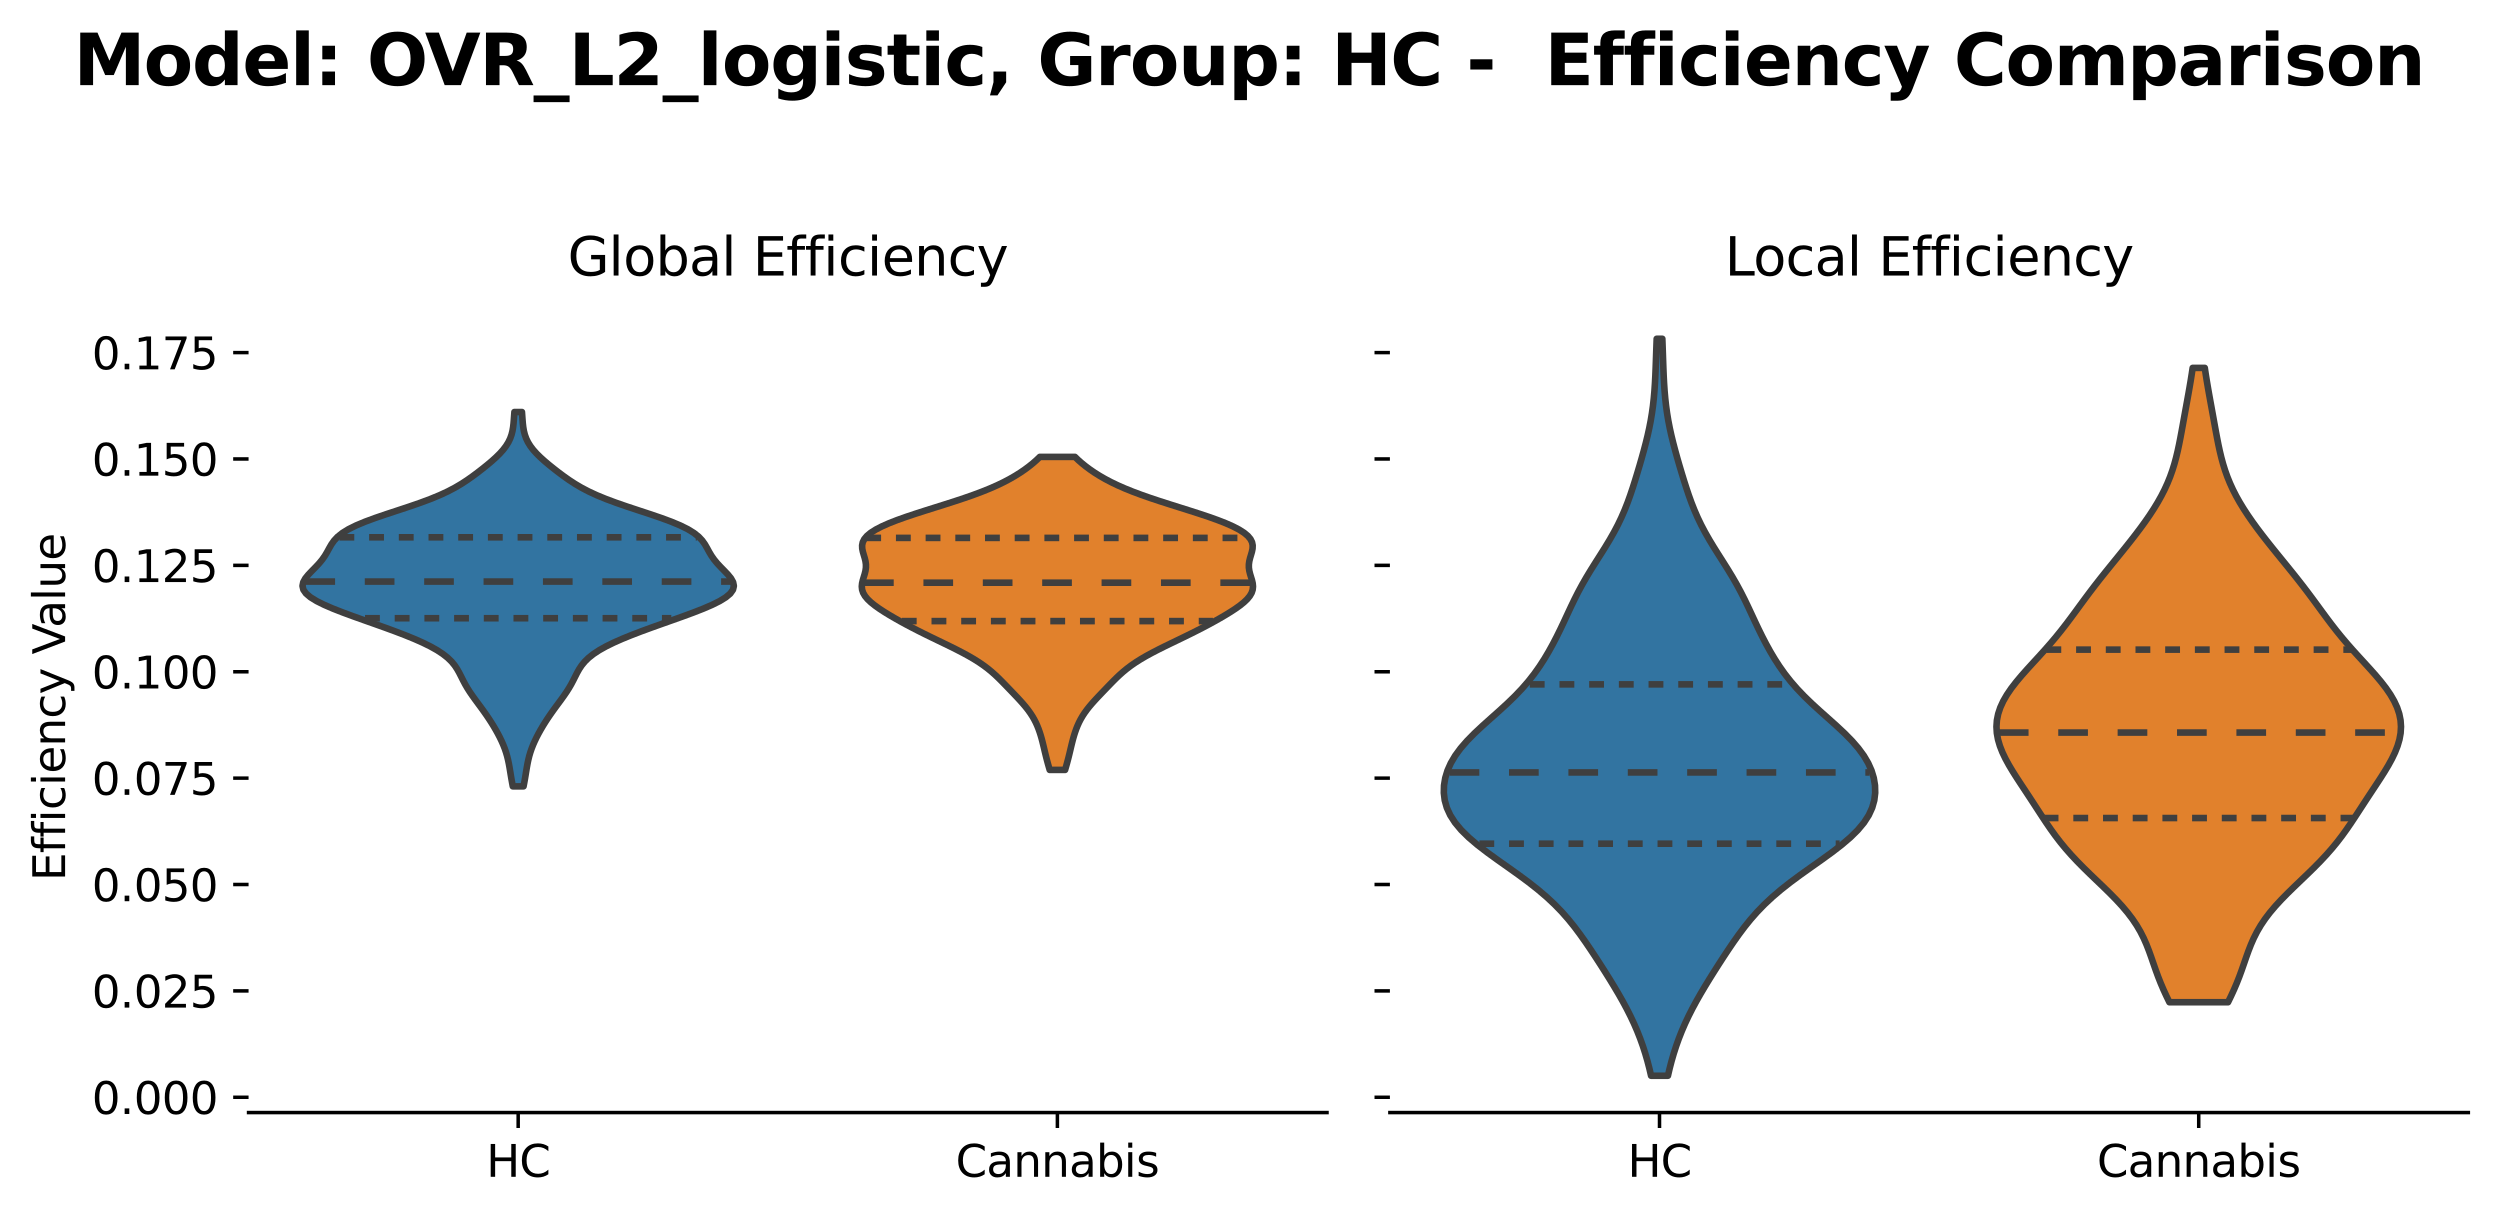 <?xml version="1.0" encoding="utf-8" standalone="no"?>
<!DOCTYPE svg PUBLIC "-//W3C//DTD SVG 1.1//EN"
  "http://www.w3.org/Graphics/SVG/1.1/DTD/svg11.dtd">
<svg xmlns:xlink="http://www.w3.org/1999/xlink" width="568.316pt" height="276.798pt" viewBox="0 0 568.316 276.798" xmlns="http://www.w3.org/2000/svg" version="1.1">
 <defs>
  <style type="text/css">*{stroke-linejoin: round; stroke-linecap: butt}</style>
 </defs>
 <g id="figure_1">
  <g id="patch_1">
   <path d="M 0 276.798 
L 568.316 276.798 
L 568.316 0 
L 0 0 
z
" style="fill: #ffffff"/>
  </g>
  <g id="axes_1">
   <g id="patch_2">
    <path d="M 56.506 252.92 
L 301.661 252.92 
L 301.661 68.64 
L 56.506 68.64 
z
" style="fill: #ffffff"/>
   </g>
   <g id="PolyCollection_1">
    <defs>
     <path id="m4a98d54c5b" d="M 119.019 -98.043 
L 116.571 -98.043 
L 116.409 -98.902 
L 116.255 -99.762 
L 116.111 -100.621 
L 115.971 -101.481 
L 115.828 -102.34 
L 115.672 -103.2 
L 115.492 -104.059 
L 115.28 -104.919 
L 115.028 -105.778 
L 114.733 -106.638 
L 114.394 -107.497 
L 114.015 -108.357 
L 113.599 -109.216 
L 113.149 -110.076 
L 112.67 -110.935 
L 112.163 -111.795 
L 111.63 -112.654 
L 111.07 -113.514 
L 110.486 -114.373 
L 109.879 -115.233 
L 109.253 -116.092 
L 108.618 -116.952 
L 107.985 -117.811 
L 107.368 -118.671 
L 106.781 -119.53 
L 106.235 -120.39 
L 105.737 -121.249 
L 105.281 -122.109 
L 104.849 -122.968 
L 104.412 -123.828 
L 103.93 -124.687 
L 103.359 -125.547 
L 102.652 -126.406 
L 101.77 -127.266 
L 100.683 -128.125 
L 99.376 -128.985 
L 97.845 -129.844 
L 96.1 -130.704 
L 94.16 -131.563 
L 92.051 -132.423 
L 89.807 -133.282 
L 87.463 -134.142 
L 85.056 -135.001 
L 82.628 -135.861 
L 80.223 -136.72 
L 77.895 -137.58 
L 75.701 -138.439 
L 73.707 -139.299 
L 71.98 -140.158 
L 70.585 -141.018 
L 69.57 -141.877 
L 68.964 -142.737 
L 68.764 -143.596 
L 68.935 -144.456 
L 69.411 -145.315 
L 70.105 -146.175 
L 70.92 -147.034 
L 71.764 -147.894 
L 72.563 -148.753 
L 73.27 -149.613 
L 73.869 -150.472 
L 74.378 -151.332 
L 74.846 -152.191 
L 75.342 -153.051 
L 75.949 -153.91 
L 76.751 -154.77 
L 77.823 -155.629 
L 79.215 -156.489 
L 80.948 -157.348 
L 83.005 -158.208 
L 85.334 -159.067 
L 87.853 -159.927 
L 90.462 -160.786 
L 93.056 -161.646 
L 95.541 -162.505 
L 97.848 -163.365 
L 99.934 -164.224 
L 101.788 -165.084 
L 103.426 -165.943 
L 104.883 -166.803 
L 106.2 -167.662 
L 107.419 -168.522 
L 108.574 -169.381 
L 109.683 -170.241 
L 110.753 -171.1 
L 111.774 -171.96 
L 112.731 -172.819 
L 113.604 -173.679 
L 114.374 -174.538 
L 115.028 -175.398 
L 115.561 -176.257 
L 115.976 -177.117 
L 116.283 -177.976 
L 116.499 -178.836 
L 116.645 -179.695 
L 116.743 -180.555 
L 116.813 -181.414 
L 116.874 -182.274 
L 116.937 -183.133 
L 118.653 -183.133 
L 118.653 -183.133 
L 118.716 -182.274 
L 118.777 -181.414 
L 118.847 -180.555 
L 118.945 -179.695 
L 119.091 -178.836 
L 119.307 -177.976 
L 119.614 -177.117 
L 120.029 -176.257 
L 120.562 -175.398 
L 121.216 -174.538 
L 121.986 -173.679 
L 122.859 -172.819 
L 123.816 -171.96 
L 124.837 -171.1 
L 125.907 -170.241 
L 127.016 -169.381 
L 128.171 -168.522 
L 129.39 -167.662 
L 130.707 -166.803 
L 132.164 -165.943 
L 133.802 -165.084 
L 135.656 -164.224 
L 137.742 -163.365 
L 140.049 -162.505 
L 142.534 -161.646 
L 145.128 -160.786 
L 147.737 -159.927 
L 150.256 -159.067 
L 152.585 -158.208 
L 154.642 -157.348 
L 156.375 -156.489 
L 157.767 -155.629 
L 158.839 -154.77 
L 159.641 -153.91 
L 160.248 -153.051 
L 160.744 -152.191 
L 161.212 -151.332 
L 161.721 -150.472 
L 162.32 -149.613 
L 163.027 -148.753 
L 163.826 -147.894 
L 164.67 -147.034 
L 165.485 -146.175 
L 166.179 -145.315 
L 166.655 -144.456 
L 166.826 -143.596 
L 166.626 -142.737 
L 166.02 -141.877 
L 165.005 -141.018 
L 163.61 -140.158 
L 161.883 -139.299 
L 159.889 -138.439 
L 157.695 -137.58 
L 155.367 -136.72 
L 152.962 -135.861 
L 150.534 -135.001 
L 148.127 -134.142 
L 145.783 -133.282 
L 143.539 -132.423 
L 141.43 -131.563 
L 139.49 -130.704 
L 137.745 -129.844 
L 136.214 -128.985 
L 134.907 -128.125 
L 133.82 -127.266 
L 132.938 -126.406 
L 132.231 -125.547 
L 131.66 -124.687 
L 131.178 -123.828 
L 130.741 -122.968 
L 130.309 -122.109 
L 129.853 -121.249 
L 129.355 -120.39 
L 128.809 -119.53 
L 128.222 -118.671 
L 127.605 -117.811 
L 126.972 -116.952 
L 126.337 -116.092 
L 125.711 -115.233 
L 125.104 -114.373 
L 124.52 -113.514 
L 123.96 -112.654 
L 123.427 -111.795 
L 122.92 -110.935 
L 122.441 -110.076 
L 121.991 -109.216 
L 121.575 -108.357 
L 121.196 -107.497 
L 120.857 -106.638 
L 120.562 -105.778 
L 120.31 -104.919 
L 120.098 -104.059 
L 119.918 -103.2 
L 119.762 -102.34 
L 119.619 -101.481 
L 119.479 -100.621 
L 119.335 -99.762 
L 119.181 -98.902 
L 119.019 -98.043 
z
" style="stroke: #3f3f3f; stroke-width: 1.5"/>
    </defs>
    <g clip-path="url(#p99e9b0aa85)">
     <use xlink:href="#m4a98d54c5b" x="0" y="276.798" style="fill: #3274a1; stroke: #3f3f3f; stroke-width: 1.5"/>
    </g>
   </g>
   <g id="PolyCollection_2">
    <defs>
     <path id="mc86badff94" d="M 242.121 -101.777 
L 238.624 -101.777 
L 238.415 -102.496 
L 238.211 -103.214 
L 238.017 -103.933 
L 237.831 -104.652 
L 237.653 -105.371 
L 237.481 -106.09 
L 237.311 -106.808 
L 237.139 -107.527 
L 236.96 -108.246 
L 236.769 -108.965 
L 236.561 -109.684 
L 236.331 -110.402 
L 236.075 -111.121 
L 235.786 -111.84 
L 235.46 -112.559 
L 235.09 -113.278 
L 234.673 -113.996 
L 234.205 -114.715 
L 233.686 -115.434 
L 233.119 -116.153 
L 232.51 -116.872 
L 231.866 -117.59 
L 231.199 -118.309 
L 230.516 -119.028 
L 229.828 -119.747 
L 229.137 -120.465 
L 228.443 -121.184 
L 227.741 -121.903 
L 227.019 -122.622 
L 226.263 -123.341 
L 225.457 -124.059 
L 224.584 -124.778 
L 223.631 -125.497 
L 222.588 -126.216 
L 221.45 -126.935 
L 220.22 -127.653 
L 218.905 -128.372 
L 217.519 -129.091 
L 216.079 -129.81 
L 214.604 -130.529 
L 213.114 -131.247 
L 211.628 -131.966 
L 210.161 -132.685 
L 208.725 -133.404 
L 207.325 -134.123 
L 205.966 -134.841 
L 204.649 -135.56 
L 203.376 -136.279 
L 202.15 -136.998 
L 200.98 -137.717 
L 199.881 -138.435 
L 198.872 -139.154 
L 197.978 -139.873 
L 197.224 -140.592 
L 196.632 -141.311 
L 196.216 -142.029 
L 195.978 -142.748 
L 195.905 -143.467 
L 195.972 -144.186 
L 196.138 -144.905 
L 196.356 -145.623 
L 196.574 -146.342 
L 196.749 -147.061 
L 196.845 -147.78 
L 196.844 -148.499 
L 196.747 -149.217 
L 196.573 -149.936 
L 196.358 -150.655 
L 196.15 -151.374 
L 196.005 -152.093 
L 195.979 -152.811 
L 196.123 -153.53 
L 196.479 -154.249 
L 197.08 -154.968 
L 197.941 -155.687 
L 199.068 -156.405 
L 200.453 -157.124 
L 202.076 -157.843 
L 203.911 -158.562 
L 205.921 -159.281 
L 208.067 -159.999 
L 210.303 -160.718 
L 212.585 -161.437 
L 214.866 -162.156 
L 217.105 -162.875 
L 219.264 -163.593 
L 221.315 -164.312 
L 223.237 -165.031 
L 225.017 -165.75 
L 226.653 -166.469 
L 228.149 -167.187 
L 229.515 -167.906 
L 230.763 -168.625 
L 231.907 -169.344 
L 232.959 -170.062 
L 233.927 -170.781 
L 234.819 -171.5 
L 235.638 -172.219 
L 236.384 -172.938 
L 244.361 -172.938 
L 244.361 -172.938 
L 245.107 -172.219 
L 245.926 -171.5 
L 246.818 -170.781 
L 247.786 -170.062 
L 248.838 -169.344 
L 249.982 -168.625 
L 251.23 -167.906 
L 252.596 -167.187 
L 254.092 -166.469 
L 255.728 -165.75 
L 257.508 -165.031 
L 259.43 -164.312 
L 261.481 -163.593 
L 263.64 -162.875 
L 265.879 -162.156 
L 268.16 -161.437 
L 270.442 -160.718 
L 272.678 -159.999 
L 274.824 -159.281 
L 276.834 -158.562 
L 278.669 -157.843 
L 280.292 -157.124 
L 281.677 -156.405 
L 282.804 -155.687 
L 283.665 -154.968 
L 284.266 -154.249 
L 284.622 -153.53 
L 284.766 -152.811 
L 284.74 -152.093 
L 284.595 -151.374 
L 284.387 -150.655 
L 284.172 -149.936 
L 283.998 -149.217 
L 283.901 -148.499 
L 283.9 -147.78 
L 283.996 -147.061 
L 284.171 -146.342 
L 284.389 -145.623 
L 284.607 -144.905 
L 284.773 -144.186 
L 284.84 -143.467 
L 284.767 -142.748 
L 284.529 -142.029 
L 284.113 -141.311 
L 283.521 -140.592 
L 282.767 -139.873 
L 281.873 -139.154 
L 280.864 -138.435 
L 279.765 -137.717 
L 278.595 -136.998 
L 277.369 -136.279 
L 276.096 -135.56 
L 274.779 -134.841 
L 273.42 -134.123 
L 272.02 -133.404 
L 270.584 -132.685 
L 269.117 -131.966 
L 267.631 -131.247 
L 266.141 -130.529 
L 264.666 -129.81 
L 263.226 -129.091 
L 261.84 -128.372 
L 260.525 -127.653 
L 259.295 -126.935 
L 258.157 -126.216 
L 257.114 -125.497 
L 256.161 -124.778 
L 255.288 -124.059 
L 254.482 -123.341 
L 253.726 -122.622 
L 253.004 -121.903 
L 252.302 -121.184 
L 251.608 -120.465 
L 250.917 -119.747 
L 250.229 -119.028 
L 249.546 -118.309 
L 248.879 -117.59 
L 248.235 -116.872 
L 247.626 -116.153 
L 247.059 -115.434 
L 246.54 -114.715 
L 246.072 -113.996 
L 245.655 -113.278 
L 245.285 -112.559 
L 244.959 -111.84 
L 244.67 -111.121 
L 244.414 -110.402 
L 244.184 -109.684 
L 243.976 -108.965 
L 243.785 -108.246 
L 243.606 -107.527 
L 243.434 -106.808 
L 243.264 -106.09 
L 243.092 -105.371 
L 242.914 -104.652 
L 242.728 -103.933 
L 242.534 -103.214 
L 242.33 -102.496 
L 242.121 -101.777 
z
" style="stroke: #3f3f3f; stroke-width: 1.5"/>
    </defs>
    <g clip-path="url(#p99e9b0aa85)">
     <use xlink:href="#mc86badff94" x="0" y="276.798" style="fill: #e1812c; stroke: #3f3f3f; stroke-width: 1.5"/>
    </g>
   </g>
   <g id="matplotlib.axis_1">
    <g id="xtick_1">
     <g id="line2d_1">
      <defs>
       <path id="m1f05b1cd99" d="M 0 0 
L 0 3.5 
" style="stroke: #000000; stroke-width: 0.8"/>
      </defs>
      <g>
       <use xlink:href="#m1f05b1cd99" x="117.795" y="252.92" style="stroke: #000000; stroke-width: 0.8"/>
      </g>
     </g>
     <g id="text_1">
      <!-- HC -->
      <g transform="translate(110.543 267.518) scale(0.1 -0.1)">
       <defs>
        <path id="DejaVuSans-48" d="M 628 4666 
L 1259 4666 
L 1259 2753 
L 3553 2753 
L 3553 4666 
L 4184 4666 
L 4184 0 
L 3553 0 
L 3553 2222 
L 1259 2222 
L 1259 0 
L 628 0 
L 628 4666 
z
" transform="scale(0.016)"/>
        <path id="DejaVuSans-43" d="M 4122 4306 
L 4122 3641 
Q 3803 3938 3442 4084 
Q 3081 4231 2675 4231 
Q 1875 4231 1450 3742 
Q 1025 3253 1025 2328 
Q 1025 1406 1450 917 
Q 1875 428 2675 428 
Q 3081 428 3442 575 
Q 3803 722 4122 1019 
L 4122 359 
Q 3791 134 3420 21 
Q 3050 -91 2638 -91 
Q 1578 -91 968 557 
Q 359 1206 359 2328 
Q 359 3453 968 4101 
Q 1578 4750 2638 4750 
Q 3056 4750 3426 4639 
Q 3797 4528 4122 4306 
z
" transform="scale(0.016)"/>
       </defs>
       <use xlink:href="#DejaVuSans-48"/>
       <use xlink:href="#DejaVuSans-43" x="75.195"/>
      </g>
     </g>
    </g>
    <g id="xtick_2">
     <g id="line2d_2">
      <g>
       <use xlink:href="#m1f05b1cd99" x="240.373" y="252.92" style="stroke: #000000; stroke-width: 0.8"/>
      </g>
     </g>
     <g id="text_2">
      <!-- Cannabis -->
      <g transform="translate(217.248 267.518) scale(0.1 -0.1)">
       <defs>
        <path id="DejaVuSans-61" d="M 2194 1759 
Q 1497 1759 1228 1600 
Q 959 1441 959 1056 
Q 959 750 1161 570 
Q 1363 391 1709 391 
Q 2188 391 2477 730 
Q 2766 1069 2766 1631 
L 2766 1759 
L 2194 1759 
z
M 3341 1997 
L 3341 0 
L 2766 0 
L 2766 531 
Q 2569 213 2275 61 
Q 1981 -91 1556 -91 
Q 1019 -91 701 211 
Q 384 513 384 1019 
Q 384 1609 779 1909 
Q 1175 2209 1959 2209 
L 2766 2209 
L 2766 2266 
Q 2766 2663 2505 2880 
Q 2244 3097 1772 3097 
Q 1472 3097 1187 3025 
Q 903 2953 641 2809 
L 641 3341 
Q 956 3463 1253 3523 
Q 1550 3584 1831 3584 
Q 2591 3584 2966 3190 
Q 3341 2797 3341 1997 
z
" transform="scale(0.016)"/>
        <path id="DejaVuSans-6e" d="M 3513 2113 
L 3513 0 
L 2938 0 
L 2938 2094 
Q 2938 2591 2744 2837 
Q 2550 3084 2163 3084 
Q 1697 3084 1428 2787 
Q 1159 2491 1159 1978 
L 1159 0 
L 581 0 
L 581 3500 
L 1159 3500 
L 1159 2956 
Q 1366 3272 1645 3428 
Q 1925 3584 2291 3584 
Q 2894 3584 3203 3211 
Q 3513 2838 3513 2113 
z
" transform="scale(0.016)"/>
        <path id="DejaVuSans-62" d="M 3116 1747 
Q 3116 2381 2855 2742 
Q 2594 3103 2138 3103 
Q 1681 3103 1420 2742 
Q 1159 2381 1159 1747 
Q 1159 1113 1420 752 
Q 1681 391 2138 391 
Q 2594 391 2855 752 
Q 3116 1113 3116 1747 
z
M 1159 2969 
Q 1341 3281 1617 3432 
Q 1894 3584 2278 3584 
Q 2916 3584 3314 3078 
Q 3713 2572 3713 1747 
Q 3713 922 3314 415 
Q 2916 -91 2278 -91 
Q 1894 -91 1617 61 
Q 1341 213 1159 525 
L 1159 0 
L 581 0 
L 581 4863 
L 1159 4863 
L 1159 2969 
z
" transform="scale(0.016)"/>
        <path id="DejaVuSans-69" d="M 603 3500 
L 1178 3500 
L 1178 0 
L 603 0 
L 603 3500 
z
M 603 4863 
L 1178 4863 
L 1178 4134 
L 603 4134 
L 603 4863 
z
" transform="scale(0.016)"/>
        <path id="DejaVuSans-73" d="M 2834 3397 
L 2834 2853 
Q 2591 2978 2328 3040 
Q 2066 3103 1784 3103 
Q 1356 3103 1142 2972 
Q 928 2841 928 2578 
Q 928 2378 1081 2264 
Q 1234 2150 1697 2047 
L 1894 2003 
Q 2506 1872 2764 1633 
Q 3022 1394 3022 966 
Q 3022 478 2636 193 
Q 2250 -91 1575 -91 
Q 1294 -91 989 -36 
Q 684 19 347 128 
L 347 722 
Q 666 556 975 473 
Q 1284 391 1588 391 
Q 1994 391 2212 530 
Q 2431 669 2431 922 
Q 2431 1156 2273 1281 
Q 2116 1406 1581 1522 
L 1381 1569 
Q 847 1681 609 1914 
Q 372 2147 372 2553 
Q 372 3047 722 3315 
Q 1072 3584 1716 3584 
Q 2034 3584 2315 3537 
Q 2597 3491 2834 3397 
z
" transform="scale(0.016)"/>
       </defs>
       <use xlink:href="#DejaVuSans-43"/>
       <use xlink:href="#DejaVuSans-61" x="69.824"/>
       <use xlink:href="#DejaVuSans-6e" x="131.104"/>
       <use xlink:href="#DejaVuSans-6e" x="194.482"/>
       <use xlink:href="#DejaVuSans-61" x="257.861"/>
       <use xlink:href="#DejaVuSans-62" x="319.141"/>
       <use xlink:href="#DejaVuSans-69" x="382.617"/>
       <use xlink:href="#DejaVuSans-73" x="410.4"/>
      </g>
     </g>
    </g>
   </g>
   <g id="matplotlib.axis_2">
    <g id="ytick_1">
     <g id="line2d_3">
      <defs>
       <path id="m10e5f8284e" d="M 0 0 
L -3.5 0 
" style="stroke: #000000; stroke-width: 0.8"/>
      </defs>
      <g>
       <use xlink:href="#m10e5f8284e" x="56.506" y="249.438" style="stroke: #000000; stroke-width: 0.8"/>
      </g>
     </g>
     <g id="text_3">
      <!-- 0.000 -->
      <g transform="translate(20.878 253.237) scale(0.1 -0.1)">
       <defs>
        <path id="DejaVuSans-30" d="M 2034 4250 
Q 1547 4250 1301 3770 
Q 1056 3291 1056 2328 
Q 1056 1369 1301 889 
Q 1547 409 2034 409 
Q 2525 409 2770 889 
Q 3016 1369 3016 2328 
Q 3016 3291 2770 3770 
Q 2525 4250 2034 4250 
z
M 2034 4750 
Q 2819 4750 3233 4129 
Q 3647 3509 3647 2328 
Q 3647 1150 3233 529 
Q 2819 -91 2034 -91 
Q 1250 -91 836 529 
Q 422 1150 422 2328 
Q 422 3509 836 4129 
Q 1250 4750 2034 4750 
z
" transform="scale(0.016)"/>
        <path id="DejaVuSans-2e" d="M 684 794 
L 1344 794 
L 1344 0 
L 684 0 
L 684 794 
z
" transform="scale(0.016)"/>
       </defs>
       <use xlink:href="#DejaVuSans-30"/>
       <use xlink:href="#DejaVuSans-2e" x="63.623"/>
       <use xlink:href="#DejaVuSans-30" x="95.41"/>
       <use xlink:href="#DejaVuSans-30" x="159.033"/>
       <use xlink:href="#DejaVuSans-30" x="222.656"/>
      </g>
     </g>
    </g>
    <g id="ytick_2">
     <g id="line2d_4">
      <g>
       <use xlink:href="#m10e5f8284e" x="56.506" y="225.255" style="stroke: #000000; stroke-width: 0.8"/>
      </g>
     </g>
     <g id="text_4">
      <!-- 0.025 -->
      <g transform="translate(20.878 229.054) scale(0.1 -0.1)">
       <defs>
        <path id="DejaVuSans-32" d="M 1228 531 
L 3431 531 
L 3431 0 
L 469 0 
L 469 531 
Q 828 903 1448 1529 
Q 2069 2156 2228 2338 
Q 2531 2678 2651 2914 
Q 2772 3150 2772 3378 
Q 2772 3750 2511 3984 
Q 2250 4219 1831 4219 
Q 1534 4219 1204 4116 
Q 875 4013 500 3803 
L 500 4441 
Q 881 4594 1212 4672 
Q 1544 4750 1819 4750 
Q 2544 4750 2975 4387 
Q 3406 4025 3406 3419 
Q 3406 3131 3298 2873 
Q 3191 2616 2906 2266 
Q 2828 2175 2409 1742 
Q 1991 1309 1228 531 
z
" transform="scale(0.016)"/>
        <path id="DejaVuSans-35" d="M 691 4666 
L 3169 4666 
L 3169 4134 
L 1269 4134 
L 1269 2991 
Q 1406 3038 1543 3061 
Q 1681 3084 1819 3084 
Q 2600 3084 3056 2656 
Q 3513 2228 3513 1497 
Q 3513 744 3044 326 
Q 2575 -91 1722 -91 
Q 1428 -91 1123 -41 
Q 819 9 494 109 
L 494 744 
Q 775 591 1075 516 
Q 1375 441 1709 441 
Q 2250 441 2565 725 
Q 2881 1009 2881 1497 
Q 2881 1984 2565 2268 
Q 2250 2553 1709 2553 
Q 1456 2553 1204 2497 
Q 953 2441 691 2322 
L 691 4666 
z
" transform="scale(0.016)"/>
       </defs>
       <use xlink:href="#DejaVuSans-30"/>
       <use xlink:href="#DejaVuSans-2e" x="63.623"/>
       <use xlink:href="#DejaVuSans-30" x="95.41"/>
       <use xlink:href="#DejaVuSans-32" x="159.033"/>
       <use xlink:href="#DejaVuSans-35" x="222.656"/>
      </g>
     </g>
    </g>
    <g id="ytick_3">
     <g id="line2d_5">
      <g>
       <use xlink:href="#m10e5f8284e" x="56.506" y="201.072" style="stroke: #000000; stroke-width: 0.8"/>
      </g>
     </g>
     <g id="text_5">
      <!-- 0.050 -->
      <g transform="translate(20.878 204.871) scale(0.1 -0.1)">
       <use xlink:href="#DejaVuSans-30"/>
       <use xlink:href="#DejaVuSans-2e" x="63.623"/>
       <use xlink:href="#DejaVuSans-30" x="95.41"/>
       <use xlink:href="#DejaVuSans-35" x="159.033"/>
       <use xlink:href="#DejaVuSans-30" x="222.656"/>
      </g>
     </g>
    </g>
    <g id="ytick_4">
     <g id="line2d_6">
      <g>
       <use xlink:href="#m10e5f8284e" x="56.506" y="176.889" style="stroke: #000000; stroke-width: 0.8"/>
      </g>
     </g>
     <g id="text_6">
      <!-- 0.075 -->
      <g transform="translate(20.878 180.688) scale(0.1 -0.1)">
       <defs>
        <path id="DejaVuSans-37" d="M 525 4666 
L 3525 4666 
L 3525 4397 
L 1831 0 
L 1172 0 
L 2766 4134 
L 525 4134 
L 525 4666 
z
" transform="scale(0.016)"/>
       </defs>
       <use xlink:href="#DejaVuSans-30"/>
       <use xlink:href="#DejaVuSans-2e" x="63.623"/>
       <use xlink:href="#DejaVuSans-30" x="95.41"/>
       <use xlink:href="#DejaVuSans-37" x="159.033"/>
       <use xlink:href="#DejaVuSans-35" x="222.656"/>
      </g>
     </g>
    </g>
    <g id="ytick_5">
     <g id="line2d_7">
      <g>
       <use xlink:href="#m10e5f8284e" x="56.506" y="152.706" style="stroke: #000000; stroke-width: 0.8"/>
      </g>
     </g>
     <g id="text_7">
      <!-- 0.100 -->
      <g transform="translate(20.878 156.505) scale(0.1 -0.1)">
       <defs>
        <path id="DejaVuSans-31" d="M 794 531 
L 1825 531 
L 1825 4091 
L 703 3866 
L 703 4441 
L 1819 4666 
L 2450 4666 
L 2450 531 
L 3481 531 
L 3481 0 
L 794 0 
L 794 531 
z
" transform="scale(0.016)"/>
       </defs>
       <use xlink:href="#DejaVuSans-30"/>
       <use xlink:href="#DejaVuSans-2e" x="63.623"/>
       <use xlink:href="#DejaVuSans-31" x="95.41"/>
       <use xlink:href="#DejaVuSans-30" x="159.033"/>
       <use xlink:href="#DejaVuSans-30" x="222.656"/>
      </g>
     </g>
    </g>
    <g id="ytick_6">
     <g id="line2d_8">
      <g>
       <use xlink:href="#m10e5f8284e" x="56.506" y="128.522" style="stroke: #000000; stroke-width: 0.8"/>
      </g>
     </g>
     <g id="text_8">
      <!-- 0.125 -->
      <g transform="translate(20.878 132.322) scale(0.1 -0.1)">
       <use xlink:href="#DejaVuSans-30"/>
       <use xlink:href="#DejaVuSans-2e" x="63.623"/>
       <use xlink:href="#DejaVuSans-31" x="95.41"/>
       <use xlink:href="#DejaVuSans-32" x="159.033"/>
       <use xlink:href="#DejaVuSans-35" x="222.656"/>
      </g>
     </g>
    </g>
    <g id="ytick_7">
     <g id="line2d_9">
      <g>
       <use xlink:href="#m10e5f8284e" x="56.506" y="104.339" style="stroke: #000000; stroke-width: 0.8"/>
      </g>
     </g>
     <g id="text_9">
      <!-- 0.150 -->
      <g transform="translate(20.878 108.139) scale(0.1 -0.1)">
       <use xlink:href="#DejaVuSans-30"/>
       <use xlink:href="#DejaVuSans-2e" x="63.623"/>
       <use xlink:href="#DejaVuSans-31" x="95.41"/>
       <use xlink:href="#DejaVuSans-35" x="159.033"/>
       <use xlink:href="#DejaVuSans-30" x="222.656"/>
      </g>
     </g>
    </g>
    <g id="ytick_8">
     <g id="line2d_10">
      <g>
       <use xlink:href="#m10e5f8284e" x="56.506" y="80.156" style="stroke: #000000; stroke-width: 0.8"/>
      </g>
     </g>
     <g id="text_10">
      <!-- 0.175 -->
      <g transform="translate(20.878 83.956) scale(0.1 -0.1)">
       <use xlink:href="#DejaVuSans-30"/>
       <use xlink:href="#DejaVuSans-2e" x="63.623"/>
       <use xlink:href="#DejaVuSans-31" x="95.41"/>
       <use xlink:href="#DejaVuSans-37" x="159.033"/>
       <use xlink:href="#DejaVuSans-35" x="222.656"/>
      </g>
     </g>
    </g>
    <g id="text_11">
     <!-- Efficiency Value -->
     <g transform="translate(14.798 200.261) rotate(-90) scale(0.1 -0.1)">
      <defs>
       <path id="DejaVuSans-45" d="M 628 4666 
L 3578 4666 
L 3578 4134 
L 1259 4134 
L 1259 2753 
L 3481 2753 
L 3481 2222 
L 1259 2222 
L 1259 531 
L 3634 531 
L 3634 0 
L 628 0 
L 628 4666 
z
" transform="scale(0.016)"/>
       <path id="DejaVuSans-66" d="M 2375 4863 
L 2375 4384 
L 1825 4384 
Q 1516 4384 1395 4259 
Q 1275 4134 1275 3809 
L 1275 3500 
L 2222 3500 
L 2222 3053 
L 1275 3053 
L 1275 0 
L 697 0 
L 697 3053 
L 147 3053 
L 147 3500 
L 697 3500 
L 697 3744 
Q 697 4328 969 4595 
Q 1241 4863 1831 4863 
L 2375 4863 
z
" transform="scale(0.016)"/>
       <path id="DejaVuSans-63" d="M 3122 3366 
L 3122 2828 
Q 2878 2963 2633 3030 
Q 2388 3097 2138 3097 
Q 1578 3097 1268 2742 
Q 959 2388 959 1747 
Q 959 1106 1268 751 
Q 1578 397 2138 397 
Q 2388 397 2633 464 
Q 2878 531 3122 666 
L 3122 134 
Q 2881 22 2623 -34 
Q 2366 -91 2075 -91 
Q 1284 -91 818 406 
Q 353 903 353 1747 
Q 353 2603 823 3093 
Q 1294 3584 2113 3584 
Q 2378 3584 2631 3529 
Q 2884 3475 3122 3366 
z
" transform="scale(0.016)"/>
       <path id="DejaVuSans-65" d="M 3597 1894 
L 3597 1613 
L 953 1613 
Q 991 1019 1311 708 
Q 1631 397 2203 397 
Q 2534 397 2845 478 
Q 3156 559 3463 722 
L 3463 178 
Q 3153 47 2828 -22 
Q 2503 -91 2169 -91 
Q 1331 -91 842 396 
Q 353 884 353 1716 
Q 353 2575 817 3079 
Q 1281 3584 2069 3584 
Q 2775 3584 3186 3129 
Q 3597 2675 3597 1894 
z
M 3022 2063 
Q 3016 2534 2758 2815 
Q 2500 3097 2075 3097 
Q 1594 3097 1305 2825 
Q 1016 2553 972 2059 
L 3022 2063 
z
" transform="scale(0.016)"/>
       <path id="DejaVuSans-79" d="M 2059 -325 
Q 1816 -950 1584 -1140 
Q 1353 -1331 966 -1331 
L 506 -1331 
L 506 -850 
L 844 -850 
Q 1081 -850 1212 -737 
Q 1344 -625 1503 -206 
L 1606 56 
L 191 3500 
L 800 3500 
L 1894 763 
L 2988 3500 
L 3597 3500 
L 2059 -325 
z
" transform="scale(0.016)"/>
       <path id="DejaVuSans-20" transform="scale(0.016)"/>
       <path id="DejaVuSans-56" d="M 1831 0 
L 50 4666 
L 709 4666 
L 2188 738 
L 3669 4666 
L 4325 4666 
L 2547 0 
L 1831 0 
z
" transform="scale(0.016)"/>
       <path id="DejaVuSans-6c" d="M 603 4863 
L 1178 4863 
L 1178 0 
L 603 0 
L 603 4863 
z
" transform="scale(0.016)"/>
       <path id="DejaVuSans-75" d="M 544 1381 
L 544 3500 
L 1119 3500 
L 1119 1403 
Q 1119 906 1312 657 
Q 1506 409 1894 409 
Q 2359 409 2629 706 
Q 2900 1003 2900 1516 
L 2900 3500 
L 3475 3500 
L 3475 0 
L 2900 0 
L 2900 538 
Q 2691 219 2414 64 
Q 2138 -91 1772 -91 
Q 1169 -91 856 284 
Q 544 659 544 1381 
z
M 1991 3584 
L 1991 3584 
z
" transform="scale(0.016)"/>
      </defs>
      <use xlink:href="#DejaVuSans-45"/>
      <use xlink:href="#DejaVuSans-66" x="63.184"/>
      <use xlink:href="#DejaVuSans-66" x="98.389"/>
      <use xlink:href="#DejaVuSans-69" x="133.594"/>
      <use xlink:href="#DejaVuSans-63" x="161.377"/>
      <use xlink:href="#DejaVuSans-69" x="216.357"/>
      <use xlink:href="#DejaVuSans-65" x="244.141"/>
      <use xlink:href="#DejaVuSans-6e" x="305.664"/>
      <use xlink:href="#DejaVuSans-63" x="369.043"/>
      <use xlink:href="#DejaVuSans-79" x="424.023"/>
      <use xlink:href="#DejaVuSans-20" x="483.203"/>
      <use xlink:href="#DejaVuSans-56" x="514.99"/>
      <use xlink:href="#DejaVuSans-61" x="575.648"/>
      <use xlink:href="#DejaVuSans-6c" x="636.928"/>
      <use xlink:href="#DejaVuSans-75" x="664.711"/>
      <use xlink:href="#DejaVuSans-65" x="728.09"/>
     </g>
    </g>
   </g>
   <g id="line2d_11">
    <path d="M 82.979 140.538 
L 152.611 140.538 
" clip-path="url(#p99e9b0aa85)" style="fill: none; stroke-dasharray: 3.375,3.375; stroke-dashoffset: 0; stroke: #3f3f3f; stroke-width: 1.5"/>
   </g>
   <g id="line2d_12">
    <path d="M 69.423 132.198 
L 166.167 132.198 
" clip-path="url(#p99e9b0aa85)" style="fill: none; stroke-dasharray: 6.75,6.75; stroke-dashoffset: 0; stroke: #3f3f3f; stroke-width: 1.5"/>
   </g>
   <g id="line2d_13">
    <path d="M 77.162 122.149 
L 158.428 122.149 
" clip-path="url(#p99e9b0aa85)" style="fill: none; stroke-dasharray: 3.375,3.375; stroke-dashoffset: 0; stroke: #3f3f3f; stroke-width: 1.5"/>
   </g>
   <g id="line2d_14">
    <path d="M 205.007 141.197 
L 275.738 141.197 
" clip-path="url(#p99e9b0aa85)" style="fill: none; stroke-dasharray: 3.375,3.375; stroke-dashoffset: 0; stroke: #3f3f3f; stroke-width: 1.5"/>
   </g>
   <g id="line2d_15">
    <path d="M 196.416 132.459 
L 284.329 132.459 
" clip-path="url(#p99e9b0aa85)" style="fill: none; stroke-dasharray: 6.75,6.75; stroke-dashoffset: 0; stroke: #3f3f3f; stroke-width: 1.5"/>
   </g>
   <g id="line2d_16">
    <path d="M 196.918 122.276 
L 283.827 122.276 
" clip-path="url(#p99e9b0aa85)" style="fill: none; stroke-dasharray: 3.375,3.375; stroke-dashoffset: 0; stroke: #3f3f3f; stroke-width: 1.5"/>
   </g>
   <g id="patch_3">
    <path d="M 56.506 252.92 
L 301.661 252.92 
" style="fill: none; stroke: #000000; stroke-width: 0.8; stroke-linejoin: miter; stroke-linecap: square"/>
   </g>
   <g id="text_12">
    <!-- Global Efficiency -->
    <g transform="translate(129.044 62.64) scale(0.12 -0.12)">
     <defs>
      <path id="DejaVuSans-47" d="M 3809 666 
L 3809 1919 
L 2778 1919 
L 2778 2438 
L 4434 2438 
L 4434 434 
Q 4069 175 3628 42 
Q 3188 -91 2688 -91 
Q 1594 -91 976 548 
Q 359 1188 359 2328 
Q 359 3472 976 4111 
Q 1594 4750 2688 4750 
Q 3144 4750 3555 4637 
Q 3966 4525 4313 4306 
L 4313 3634 
Q 3963 3931 3569 4081 
Q 3175 4231 2741 4231 
Q 1884 4231 1454 3753 
Q 1025 3275 1025 2328 
Q 1025 1384 1454 906 
Q 1884 428 2741 428 
Q 3075 428 3337 486 
Q 3600 544 3809 666 
z
" transform="scale(0.016)"/>
      <path id="DejaVuSans-6f" d="M 1959 3097 
Q 1497 3097 1228 2736 
Q 959 2375 959 1747 
Q 959 1119 1226 758 
Q 1494 397 1959 397 
Q 2419 397 2687 759 
Q 2956 1122 2956 1747 
Q 2956 2369 2687 2733 
Q 2419 3097 1959 3097 
z
M 1959 3584 
Q 2709 3584 3137 3096 
Q 3566 2609 3566 1747 
Q 3566 888 3137 398 
Q 2709 -91 1959 -91 
Q 1206 -91 779 398 
Q 353 888 353 1747 
Q 353 2609 779 3096 
Q 1206 3584 1959 3584 
z
" transform="scale(0.016)"/>
     </defs>
     <use xlink:href="#DejaVuSans-47"/>
     <use xlink:href="#DejaVuSans-6c" x="77.49"/>
     <use xlink:href="#DejaVuSans-6f" x="105.273"/>
     <use xlink:href="#DejaVuSans-62" x="166.455"/>
     <use xlink:href="#DejaVuSans-61" x="229.932"/>
     <use xlink:href="#DejaVuSans-6c" x="291.211"/>
     <use xlink:href="#DejaVuSans-20" x="318.994"/>
     <use xlink:href="#DejaVuSans-45" x="350.781"/>
     <use xlink:href="#DejaVuSans-66" x="413.965"/>
     <use xlink:href="#DejaVuSans-66" x="449.17"/>
     <use xlink:href="#DejaVuSans-69" x="484.375"/>
     <use xlink:href="#DejaVuSans-63" x="512.158"/>
     <use xlink:href="#DejaVuSans-69" x="567.139"/>
     <use xlink:href="#DejaVuSans-65" x="594.922"/>
     <use xlink:href="#DejaVuSans-6e" x="656.445"/>
     <use xlink:href="#DejaVuSans-63" x="719.824"/>
     <use xlink:href="#DejaVuSans-79" x="774.805"/>
    </g>
   </g>
  </g>
  <g id="axes_2">
   <g id="patch_4">
    <path d="M 315.961 252.92 
L 561.116 252.92 
L 561.116 68.64 
L 315.961 68.64 
z
" style="fill: #ffffff"/>
   </g>
   <g id="PolyCollection_3">
    <defs>
     <path id="m6c644166e1" d="M 379.167 -32.254 
L 375.333 -32.254 
L 374.938 -33.947 
L 374.497 -35.639 
L 374.005 -37.331 
L 373.458 -39.023 
L 372.853 -40.715 
L 372.185 -42.408 
L 371.452 -44.1 
L 370.656 -45.792 
L 369.799 -47.484 
L 368.886 -49.176 
L 367.924 -50.869 
L 366.922 -52.561 
L 365.888 -54.253 
L 364.829 -55.945 
L 363.75 -57.637 
L 362.652 -59.33 
L 361.532 -61.022 
L 360.38 -62.714 
L 359.18 -64.406 
L 357.912 -66.098 
L 356.547 -67.791 
L 355.059 -69.483 
L 353.421 -71.175 
L 351.612 -72.867 
L 349.627 -74.559 
L 347.476 -76.252 
L 345.188 -77.944 
L 342.814 -79.636 
L 340.42 -81.328 
L 338.085 -83.02 
L 335.887 -84.713 
L 333.9 -86.405 
L 332.182 -88.097 
L 330.77 -89.789 
L 329.679 -91.481 
L 328.904 -93.173 
L 328.426 -94.866 
L 328.219 -96.558 
L 328.262 -98.25 
L 328.542 -99.942 
L 329.056 -101.634 
L 329.81 -103.327 
L 330.808 -105.019 
L 332.05 -106.711 
L 333.52 -108.403 
L 335.185 -110.095 
L 336.994 -111.788 
L 338.882 -113.48 
L 340.782 -115.172 
L 342.631 -116.864 
L 344.379 -118.556 
L 345.993 -120.249 
L 347.462 -121.941 
L 348.788 -123.633 
L 349.986 -125.325 
L 351.078 -127.017 
L 352.083 -128.71 
L 353.017 -130.402 
L 353.895 -132.094 
L 354.729 -133.786 
L 355.532 -135.478 
L 356.32 -137.171 
L 357.111 -138.863 
L 357.926 -140.555 
L 358.784 -142.247 
L 359.698 -143.939 
L 360.671 -145.632 
L 361.696 -147.324 
L 362.759 -149.016 
L 363.835 -150.708 
L 364.898 -152.4 
L 365.923 -154.093 
L 366.888 -155.785 
L 367.78 -157.477 
L 368.592 -159.169 
L 369.327 -160.861 
L 369.994 -162.553 
L 370.604 -164.246 
L 371.171 -165.938 
L 371.709 -167.63 
L 372.227 -169.322 
L 372.73 -171.014 
L 373.218 -172.707 
L 373.687 -174.399 
L 374.132 -176.091 
L 374.546 -177.783 
L 374.92 -179.475 
L 375.249 -181.168 
L 375.53 -182.86 
L 375.764 -184.552 
L 375.951 -186.244 
L 376.098 -187.936 
L 376.211 -189.629 
L 376.299 -191.321 
L 376.369 -193.013 
L 376.429 -194.705 
L 376.486 -196.397 
L 376.545 -198.09 
L 376.608 -199.782 
L 377.892 -199.782 
L 377.892 -199.782 
L 377.955 -198.09 
L 378.014 -196.397 
L 378.071 -194.705 
L 378.131 -193.013 
L 378.201 -191.321 
L 378.289 -189.629 
L 378.402 -187.936 
L 378.549 -186.244 
L 378.736 -184.552 
L 378.97 -182.86 
L 379.251 -181.168 
L 379.58 -179.475 
L 379.954 -177.783 
L 380.368 -176.091 
L 380.813 -174.399 
L 381.282 -172.707 
L 381.77 -171.014 
L 382.273 -169.322 
L 382.791 -167.63 
L 383.329 -165.938 
L 383.896 -164.246 
L 384.506 -162.553 
L 385.173 -160.861 
L 385.908 -159.169 
L 386.72 -157.477 
L 387.612 -155.785 
L 388.577 -154.093 
L 389.602 -152.4 
L 390.665 -150.708 
L 391.741 -149.016 
L 392.804 -147.324 
L 393.829 -145.632 
L 394.802 -143.939 
L 395.716 -142.247 
L 396.574 -140.555 
L 397.389 -138.863 
L 398.18 -137.171 
L 398.968 -135.478 
L 399.771 -133.786 
L 400.605 -132.094 
L 401.483 -130.402 
L 402.417 -128.71 
L 403.422 -127.017 
L 404.514 -125.325 
L 405.712 -123.633 
L 407.038 -121.941 
L 408.507 -120.249 
L 410.121 -118.556 
L 411.869 -116.864 
L 413.718 -115.172 
L 415.618 -113.48 
L 417.506 -111.788 
L 419.315 -110.095 
L 420.98 -108.403 
L 422.45 -106.711 
L 423.692 -105.019 
L 424.69 -103.327 
L 425.444 -101.634 
L 425.958 -99.942 
L 426.238 -98.25 
L 426.281 -96.558 
L 426.074 -94.866 
L 425.596 -93.173 
L 424.821 -91.481 
L 423.73 -89.789 
L 422.318 -88.097 
L 420.6 -86.405 
L 418.613 -84.713 
L 416.415 -83.02 
L 414.08 -81.328 
L 411.686 -79.636 
L 409.312 -77.944 
L 407.024 -76.252 
L 404.873 -74.559 
L 402.888 -72.867 
L 401.079 -71.175 
L 399.441 -69.483 
L 397.953 -67.791 
L 396.588 -66.098 
L 395.32 -64.406 
L 394.12 -62.714 
L 392.968 -61.022 
L 391.848 -59.33 
L 390.75 -57.637 
L 389.671 -55.945 
L 388.612 -54.253 
L 387.578 -52.561 
L 386.576 -50.869 
L 385.614 -49.176 
L 384.701 -47.484 
L 383.844 -45.792 
L 383.048 -44.1 
L 382.315 -42.408 
L 381.647 -40.715 
L 381.042 -39.023 
L 380.495 -37.331 
L 380.003 -35.639 
L 379.562 -33.947 
L 379.167 -32.254 
z
" style="stroke: #3f3f3f; stroke-width: 1.5"/>
    </defs>
    <g clip-path="url(#p73cf958085)">
     <use xlink:href="#m6c644166e1" x="0" y="276.798" style="fill: #3274a1; stroke: #3f3f3f; stroke-width: 1.5"/>
    </g>
   </g>
   <g id="PolyCollection_4">
    <defs>
     <path id="mcd25d385fb" d="M 506.492 -48.964 
L 493.163 -48.964 
L 492.457 -50.42 
L 491.789 -51.877 
L 491.168 -53.334 
L 490.594 -54.79 
L 490.06 -56.247 
L 489.551 -57.703 
L 489.048 -59.16 
L 488.526 -60.616 
L 487.957 -62.073 
L 487.316 -63.53 
L 486.579 -64.986 
L 485.727 -66.443 
L 484.748 -67.899 
L 483.64 -69.356 
L 482.408 -70.812 
L 481.066 -72.269 
L 479.637 -73.725 
L 478.147 -75.182 
L 476.627 -76.639 
L 475.108 -78.095 
L 473.62 -79.552 
L 472.185 -81.008 
L 470.823 -82.465 
L 469.542 -83.921 
L 468.346 -85.378 
L 467.229 -86.835 
L 466.179 -88.291 
L 465.18 -89.748 
L 464.214 -91.204 
L 463.264 -92.661 
L 462.317 -94.117 
L 461.363 -95.574 
L 460.402 -97.031 
L 459.439 -98.487 
L 458.487 -99.944 
L 457.564 -101.4 
L 456.692 -102.857 
L 455.896 -104.313 
L 455.199 -105.77 
L 454.627 -107.227 
L 454.199 -108.683 
L 453.934 -110.14 
L 453.847 -111.596 
L 453.946 -113.053 
L 454.238 -114.509 
L 454.722 -115.966 
L 455.392 -117.423 
L 456.234 -118.879 
L 457.229 -120.336 
L 458.354 -121.792 
L 459.578 -123.249 
L 460.87 -124.705 
L 462.199 -126.162 
L 463.534 -127.618 
L 464.851 -129.075 
L 466.13 -130.532 
L 467.362 -131.988 
L 468.542 -133.445 
L 469.675 -134.901 
L 470.772 -136.358 
L 471.846 -137.814 
L 472.912 -139.271 
L 473.984 -140.728 
L 475.073 -142.184 
L 476.184 -143.641 
L 477.32 -145.097 
L 478.479 -146.554 
L 479.654 -148.01 
L 480.838 -149.467 
L 482.022 -150.924 
L 483.197 -152.38 
L 484.355 -153.837 
L 485.487 -155.293 
L 486.586 -156.75 
L 487.644 -158.206 
L 488.653 -159.663 
L 489.605 -161.12 
L 490.494 -162.576 
L 491.312 -164.033 
L 492.056 -165.489 
L 492.723 -166.946 
L 493.315 -168.402 
L 493.834 -169.859 
L 494.288 -171.316 
L 494.684 -172.772 
L 495.034 -174.229 
L 495.348 -175.685 
L 495.637 -177.142 
L 495.911 -178.598 
L 496.177 -180.055 
L 496.44 -181.512 
L 496.704 -182.968 
L 496.97 -184.425 
L 497.234 -185.881 
L 497.497 -187.338 
L 497.752 -188.794 
L 497.998 -190.251 
L 498.232 -191.707 
L 498.45 -193.164 
L 501.205 -193.164 
L 501.205 -193.164 
L 501.423 -191.707 
L 501.657 -190.251 
L 501.903 -188.794 
L 502.158 -187.338 
L 502.421 -185.881 
L 502.685 -184.425 
L 502.951 -182.968 
L 503.215 -181.512 
L 503.478 -180.055 
L 503.744 -178.598 
L 504.018 -177.142 
L 504.307 -175.685 
L 504.621 -174.229 
L 504.971 -172.772 
L 505.367 -171.316 
L 505.821 -169.859 
L 506.34 -168.402 
L 506.932 -166.946 
L 507.599 -165.489 
L 508.343 -164.033 
L 509.161 -162.576 
L 510.05 -161.12 
L 511.002 -159.663 
L 512.011 -158.206 
L 513.069 -156.75 
L 514.168 -155.293 
L 515.3 -153.837 
L 516.458 -152.38 
L 517.633 -150.924 
L 518.817 -149.467 
L 520.001 -148.01 
L 521.176 -146.554 
L 522.335 -145.097 
L 523.471 -143.641 
L 524.582 -142.184 
L 525.671 -140.728 
L 526.743 -139.271 
L 527.809 -137.814 
L 528.883 -136.358 
L 529.98 -134.901 
L 531.113 -133.445 
L 532.293 -131.988 
L 533.525 -130.532 
L 534.804 -129.075 
L 536.121 -127.618 
L 537.456 -126.162 
L 538.785 -124.705 
L 540.077 -123.249 
L 541.301 -121.792 
L 542.426 -120.336 
L 543.421 -118.879 
L 544.263 -117.423 
L 544.933 -115.966 
L 545.417 -114.509 
L 545.709 -113.053 
L 545.808 -111.596 
L 545.721 -110.14 
L 545.456 -108.683 
L 545.028 -107.227 
L 544.456 -105.77 
L 543.759 -104.313 
L 542.963 -102.857 
L 542.091 -101.4 
L 541.168 -99.944 
L 540.216 -98.487 
L 539.253 -97.031 
L 538.292 -95.574 
L 537.338 -94.117 
L 536.391 -92.661 
L 535.441 -91.204 
L 534.475 -89.748 
L 533.476 -88.291 
L 532.426 -86.835 
L 531.309 -85.378 
L 530.113 -83.921 
L 528.832 -82.465 
L 527.47 -81.008 
L 526.035 -79.552 
L 524.547 -78.095 
L 523.028 -76.639 
L 521.508 -75.182 
L 520.018 -73.725 
L 518.589 -72.269 
L 517.247 -70.812 
L 516.015 -69.356 
L 514.907 -67.899 
L 513.928 -66.443 
L 513.076 -64.986 
L 512.339 -63.53 
L 511.698 -62.073 
L 511.129 -60.616 
L 510.607 -59.16 
L 510.104 -57.703 
L 509.595 -56.247 
L 509.061 -54.79 
L 508.487 -53.334 
L 507.866 -51.877 
L 507.198 -50.42 
L 506.492 -48.964 
z
" style="stroke: #3f3f3f; stroke-width: 1.5"/>
    </defs>
    <g clip-path="url(#p73cf958085)">
     <use xlink:href="#mcd25d385fb" x="0" y="276.798" style="fill: #e1812c; stroke: #3f3f3f; stroke-width: 1.5"/>
    </g>
   </g>
   <g id="matplotlib.axis_3">
    <g id="xtick_3">
     <g id="line2d_17">
      <g>
       <use xlink:href="#m1f05b1cd99" x="377.25" y="252.92" style="stroke: #000000; stroke-width: 0.8"/>
      </g>
     </g>
     <g id="text_13">
      <!-- HC -->
      <g transform="translate(369.998 267.518) scale(0.1 -0.1)">
       <use xlink:href="#DejaVuSans-48"/>
       <use xlink:href="#DejaVuSans-43" x="75.195"/>
      </g>
     </g>
    </g>
    <g id="xtick_4">
     <g id="line2d_18">
      <g>
       <use xlink:href="#m1f05b1cd99" x="499.827" y="252.92" style="stroke: #000000; stroke-width: 0.8"/>
      </g>
     </g>
     <g id="text_14">
      <!-- Cannabis -->
      <g transform="translate(476.702 267.518) scale(0.1 -0.1)">
       <use xlink:href="#DejaVuSans-43"/>
       <use xlink:href="#DejaVuSans-61" x="69.824"/>
       <use xlink:href="#DejaVuSans-6e" x="131.104"/>
       <use xlink:href="#DejaVuSans-6e" x="194.482"/>
       <use xlink:href="#DejaVuSans-61" x="257.861"/>
       <use xlink:href="#DejaVuSans-62" x="319.141"/>
       <use xlink:href="#DejaVuSans-69" x="382.617"/>
       <use xlink:href="#DejaVuSans-73" x="410.4"/>
      </g>
     </g>
    </g>
   </g>
   <g id="matplotlib.axis_4">
    <g id="ytick_9">
     <g id="line2d_19">
      <g>
       <use xlink:href="#m10e5f8284e" x="315.961" y="249.438" style="stroke: #000000; stroke-width: 0.8"/>
      </g>
     </g>
    </g>
    <g id="ytick_10">
     <g id="line2d_20">
      <g>
       <use xlink:href="#m10e5f8284e" x="315.961" y="225.255" style="stroke: #000000; stroke-width: 0.8"/>
      </g>
     </g>
    </g>
    <g id="ytick_11">
     <g id="line2d_21">
      <g>
       <use xlink:href="#m10e5f8284e" x="315.961" y="201.072" style="stroke: #000000; stroke-width: 0.8"/>
      </g>
     </g>
    </g>
    <g id="ytick_12">
     <g id="line2d_22">
      <g>
       <use xlink:href="#m10e5f8284e" x="315.961" y="176.889" style="stroke: #000000; stroke-width: 0.8"/>
      </g>
     </g>
    </g>
    <g id="ytick_13">
     <g id="line2d_23">
      <g>
       <use xlink:href="#m10e5f8284e" x="315.961" y="152.706" style="stroke: #000000; stroke-width: 0.8"/>
      </g>
     </g>
    </g>
    <g id="ytick_14">
     <g id="line2d_24">
      <g>
       <use xlink:href="#m10e5f8284e" x="315.961" y="128.522" style="stroke: #000000; stroke-width: 0.8"/>
      </g>
     </g>
    </g>
    <g id="ytick_15">
     <g id="line2d_25">
      <g>
       <use xlink:href="#m10e5f8284e" x="315.961" y="104.339" style="stroke: #000000; stroke-width: 0.8"/>
      </g>
     </g>
    </g>
    <g id="ytick_16">
     <g id="line2d_26">
      <g>
       <use xlink:href="#m10e5f8284e" x="315.961" y="80.156" style="stroke: #000000; stroke-width: 0.8"/>
      </g>
     </g>
    </g>
   </g>
   <g id="line2d_27">
    <path d="M 336.3 191.798 
L 418.2 191.798 
" clip-path="url(#p73cf958085)" style="fill: none; stroke-dasharray: 3.375,3.375; stroke-dashoffset: 0; stroke: #3f3f3f; stroke-width: 1.5"/>
   </g>
   <g id="line2d_28">
    <path d="M 329.538 175.599 
L 424.962 175.599 
" clip-path="url(#p73cf958085)" style="fill: none; stroke-dasharray: 6.75,6.75; stroke-dashoffset: 0; stroke: #3f3f3f; stroke-width: 1.5"/>
   </g>
   <g id="line2d_29">
    <path d="M 347.759 155.569 
L 406.741 155.569 
" clip-path="url(#p73cf958085)" style="fill: none; stroke-dasharray: 3.375,3.375; stroke-dashoffset: 0; stroke: #3f3f3f; stroke-width: 1.5"/>
   </g>
   <g id="line2d_30">
    <path d="M 464.57 185.957 
L 535.085 185.957 
" clip-path="url(#p73cf958085)" style="fill: none; stroke-dasharray: 3.375,3.375; stroke-dashoffset: 0; stroke: #3f3f3f; stroke-width: 1.5"/>
   </g>
   <g id="line2d_31">
    <path d="M 454.393 166.53 
L 545.262 166.53 
" clip-path="url(#p73cf958085)" style="fill: none; stroke-dasharray: 6.75,6.75; stroke-dashoffset: 0; stroke: #3f3f3f; stroke-width: 1.5"/>
   </g>
   <g id="line2d_32">
    <path d="M 465.201 147.682 
L 534.454 147.682 
" clip-path="url(#p73cf958085)" style="fill: none; stroke-dasharray: 3.375,3.375; stroke-dashoffset: 0; stroke: #3f3f3f; stroke-width: 1.5"/>
   </g>
   <g id="patch_5">
    <path d="M 315.961 252.92 
L 561.116 252.92 
" style="fill: none; stroke: #000000; stroke-width: 0.8; stroke-linejoin: miter; stroke-linecap: square"/>
   </g>
   <g id="text_15">
    <!-- Local Efficiency -->
    <g transform="translate(392.087 62.64) scale(0.12 -0.12)">
     <defs>
      <path id="DejaVuSans-4c" d="M 628 4666 
L 1259 4666 
L 1259 531 
L 3531 531 
L 3531 0 
L 628 0 
L 628 4666 
z
" transform="scale(0.016)"/>
     </defs>
     <use xlink:href="#DejaVuSans-4c"/>
     <use xlink:href="#DejaVuSans-6f" x="53.963"/>
     <use xlink:href="#DejaVuSans-63" x="115.145"/>
     <use xlink:href="#DejaVuSans-61" x="170.125"/>
     <use xlink:href="#DejaVuSans-6c" x="231.404"/>
     <use xlink:href="#DejaVuSans-20" x="259.188"/>
     <use xlink:href="#DejaVuSans-45" x="290.975"/>
     <use xlink:href="#DejaVuSans-66" x="354.158"/>
     <use xlink:href="#DejaVuSans-66" x="389.363"/>
     <use xlink:href="#DejaVuSans-69" x="424.568"/>
     <use xlink:href="#DejaVuSans-63" x="452.352"/>
     <use xlink:href="#DejaVuSans-69" x="507.332"/>
     <use xlink:href="#DejaVuSans-65" x="535.115"/>
     <use xlink:href="#DejaVuSans-6e" x="596.639"/>
     <use xlink:href="#DejaVuSans-63" x="660.018"/>
     <use xlink:href="#DejaVuSans-79" x="714.998"/>
    </g>
   </g>
  </g>
  <g id="text_16">
   <!-- Model: OVR_L2_logistic, Group: HC -  Efficiency Comparison -->
   <g transform="translate(16.734 19.358) scale(0.16 -0.16)">
    <defs>
     <path id="DejaVuSans-Bold-4d" d="M 588 4666 
L 2119 4666 
L 3181 2169 
L 4250 4666 
L 5778 4666 
L 5778 0 
L 4641 0 
L 4641 3413 
L 3566 897 
L 2803 897 
L 1728 3413 
L 1728 0 
L 588 0 
L 588 4666 
z
" transform="scale(0.016)"/>
     <path id="DejaVuSans-Bold-6f" d="M 2203 2784 
Q 1831 2784 1636 2517 
Q 1441 2250 1441 1747 
Q 1441 1244 1636 976 
Q 1831 709 2203 709 
Q 2569 709 2762 976 
Q 2956 1244 2956 1747 
Q 2956 2250 2762 2517 
Q 2569 2784 2203 2784 
z
M 2203 3584 
Q 3106 3584 3614 3096 
Q 4122 2609 4122 1747 
Q 4122 884 3614 396 
Q 3106 -91 2203 -91 
Q 1297 -91 786 396 
Q 275 884 275 1747 
Q 275 2609 786 3096 
Q 1297 3584 2203 3584 
z
" transform="scale(0.016)"/>
     <path id="DejaVuSans-Bold-64" d="M 2919 2988 
L 2919 4863 
L 4044 4863 
L 4044 0 
L 2919 0 
L 2919 506 
Q 2688 197 2409 53 
Q 2131 -91 1766 -91 
Q 1119 -91 703 423 
Q 288 938 288 1747 
Q 288 2556 703 3070 
Q 1119 3584 1766 3584 
Q 2128 3584 2408 3439 
Q 2688 3294 2919 2988 
z
M 2181 722 
Q 2541 722 2730 984 
Q 2919 1247 2919 1747 
Q 2919 2247 2730 2509 
Q 2541 2772 2181 2772 
Q 1825 2772 1636 2509 
Q 1447 2247 1447 1747 
Q 1447 1247 1636 984 
Q 1825 722 2181 722 
z
" transform="scale(0.016)"/>
     <path id="DejaVuSans-Bold-65" d="M 4031 1759 
L 4031 1441 
L 1416 1441 
Q 1456 1047 1700 850 
Q 1944 653 2381 653 
Q 2734 653 3104 758 
Q 3475 863 3866 1075 
L 3866 213 
Q 3469 63 3072 -14 
Q 2675 -91 2278 -91 
Q 1328 -91 801 392 
Q 275 875 275 1747 
Q 275 2603 792 3093 
Q 1309 3584 2216 3584 
Q 3041 3584 3536 3087 
Q 4031 2591 4031 1759 
z
M 2881 2131 
Q 2881 2450 2695 2645 
Q 2509 2841 2209 2841 
Q 1884 2841 1681 2658 
Q 1478 2475 1428 2131 
L 2881 2131 
z
" transform="scale(0.016)"/>
     <path id="DejaVuSans-Bold-6c" d="M 538 4863 
L 1656 4863 
L 1656 0 
L 538 0 
L 538 4863 
z
" transform="scale(0.016)"/>
     <path id="DejaVuSans-Bold-3a" d="M 716 3500 
L 1844 3500 
L 1844 2291 
L 716 2291 
L 716 3500 
z
M 716 1209 
L 1844 1209 
L 1844 0 
L 716 0 
L 716 1209 
z
" transform="scale(0.016)"/>
     <path id="DejaVuSans-Bold-20" transform="scale(0.016)"/>
     <path id="DejaVuSans-Bold-4f" d="M 2719 3878 
Q 2169 3878 1866 3472 
Q 1563 3066 1563 2328 
Q 1563 1594 1866 1187 
Q 2169 781 2719 781 
Q 3272 781 3575 1187 
Q 3878 1594 3878 2328 
Q 3878 3066 3575 3472 
Q 3272 3878 2719 3878 
z
M 2719 4750 
Q 3844 4750 4481 4106 
Q 5119 3463 5119 2328 
Q 5119 1197 4481 553 
Q 3844 -91 2719 -91 
Q 1597 -91 958 553 
Q 319 1197 319 2328 
Q 319 3463 958 4106 
Q 1597 4750 2719 4750 
z
" transform="scale(0.016)"/>
     <path id="DejaVuSans-Bold-56" d="M 31 4666 
L 1241 4666 
L 2478 1222 
L 3713 4666 
L 4922 4666 
L 3194 0 
L 1759 0 
L 31 4666 
z
" transform="scale(0.016)"/>
     <path id="DejaVuSans-Bold-52" d="M 2297 2597 
Q 2675 2597 2839 2737 
Q 3003 2878 3003 3200 
Q 3003 3519 2839 3656 
Q 2675 3794 2297 3794 
L 1791 3794 
L 1791 2597 
L 2297 2597 
z
M 1791 1766 
L 1791 0 
L 588 0 
L 588 4666 
L 2425 4666 
Q 3347 4666 3776 4356 
Q 4206 4047 4206 3378 
Q 4206 2916 3982 2619 
Q 3759 2322 3309 2181 
Q 3556 2125 3751 1926 
Q 3947 1728 4147 1325 
L 4800 0 
L 3519 0 
L 2950 1159 
Q 2778 1509 2601 1637 
Q 2425 1766 2131 1766 
L 1791 1766 
z
" transform="scale(0.016)"/>
     <path id="DejaVuSans-Bold-5f" d="M 3200 -916 
L 3200 -1509 
L 0 -1509 
L 0 -916 
L 3200 -916 
z
" transform="scale(0.016)"/>
     <path id="DejaVuSans-Bold-4c" d="M 588 4666 
L 1791 4666 
L 1791 909 
L 3903 909 
L 3903 0 
L 588 0 
L 588 4666 
z
" transform="scale(0.016)"/>
     <path id="DejaVuSans-Bold-32" d="M 1844 884 
L 3897 884 
L 3897 0 
L 506 0 
L 506 884 
L 2209 2388 
Q 2438 2594 2547 2791 
Q 2656 2988 2656 3200 
Q 2656 3528 2436 3728 
Q 2216 3928 1850 3928 
Q 1569 3928 1234 3808 
Q 900 3688 519 3450 
L 519 4475 
Q 925 4609 1322 4679 
Q 1719 4750 2100 4750 
Q 2938 4750 3402 4381 
Q 3866 4013 3866 3353 
Q 3866 2972 3669 2642 
Q 3472 2313 2841 1759 
L 1844 884 
z
" transform="scale(0.016)"/>
     <path id="DejaVuSans-Bold-67" d="M 2919 594 
Q 2688 288 2409 144 
Q 2131 0 1766 0 
Q 1125 0 706 504 
Q 288 1009 288 1791 
Q 288 2575 706 3076 
Q 1125 3578 1766 3578 
Q 2131 3578 2409 3434 
Q 2688 3291 2919 2981 
L 2919 3500 
L 4044 3500 
L 4044 353 
Q 4044 -491 3511 -936 
Q 2978 -1381 1966 -1381 
Q 1638 -1381 1331 -1331 
Q 1025 -1281 716 -1178 
L 716 -306 
Q 1009 -475 1290 -558 
Q 1572 -641 1856 -641 
Q 2406 -641 2662 -400 
Q 2919 -159 2919 353 
L 2919 594 
z
M 2181 2772 
Q 1834 2772 1640 2515 
Q 1447 2259 1447 1791 
Q 1447 1309 1634 1061 
Q 1822 813 2181 813 
Q 2531 813 2725 1069 
Q 2919 1325 2919 1791 
Q 2919 2259 2725 2515 
Q 2531 2772 2181 2772 
z
" transform="scale(0.016)"/>
     <path id="DejaVuSans-Bold-69" d="M 538 3500 
L 1656 3500 
L 1656 0 
L 538 0 
L 538 3500 
z
M 538 4863 
L 1656 4863 
L 1656 3950 
L 538 3950 
L 538 4863 
z
" transform="scale(0.016)"/>
     <path id="DejaVuSans-Bold-73" d="M 3272 3391 
L 3272 2541 
Q 2913 2691 2578 2766 
Q 2244 2841 1947 2841 
Q 1628 2841 1473 2761 
Q 1319 2681 1319 2516 
Q 1319 2381 1436 2309 
Q 1553 2238 1856 2203 
L 2053 2175 
Q 2913 2066 3209 1816 
Q 3506 1566 3506 1031 
Q 3506 472 3093 190 
Q 2681 -91 1863 -91 
Q 1516 -91 1145 -36 
Q 775 19 384 128 
L 384 978 
Q 719 816 1070 734 
Q 1422 653 1784 653 
Q 2113 653 2278 743 
Q 2444 834 2444 1013 
Q 2444 1163 2330 1236 
Q 2216 1309 1875 1350 
L 1678 1375 
Q 931 1469 631 1722 
Q 331 1975 331 2491 
Q 331 3047 712 3315 
Q 1094 3584 1881 3584 
Q 2191 3584 2531 3537 
Q 2872 3491 3272 3391 
z
" transform="scale(0.016)"/>
     <path id="DejaVuSans-Bold-74" d="M 1759 4494 
L 1759 3500 
L 2913 3500 
L 2913 2700 
L 1759 2700 
L 1759 1216 
Q 1759 972 1856 886 
Q 1953 800 2241 800 
L 2816 800 
L 2816 0 
L 1856 0 
Q 1194 0 917 276 
Q 641 553 641 1216 
L 641 2700 
L 84 2700 
L 84 3500 
L 641 3500 
L 641 4494 
L 1759 4494 
z
" transform="scale(0.016)"/>
     <path id="DejaVuSans-Bold-63" d="M 3366 3391 
L 3366 2478 
Q 3138 2634 2908 2709 
Q 2678 2784 2431 2784 
Q 1963 2784 1702 2511 
Q 1441 2238 1441 1747 
Q 1441 1256 1702 982 
Q 1963 709 2431 709 
Q 2694 709 2930 787 
Q 3166 866 3366 1019 
L 3366 103 
Q 3103 6 2833 -42 
Q 2563 -91 2291 -91 
Q 1344 -91 809 395 
Q 275 881 275 1747 
Q 275 2613 809 3098 
Q 1344 3584 2291 3584 
Q 2566 3584 2833 3536 
Q 3100 3488 3366 3391 
z
" transform="scale(0.016)"/>
     <path id="DejaVuSans-Bold-2c" d="M 653 1209 
L 1778 1209 
L 1778 256 
L 1006 -909 
L 341 -909 
L 653 256 
L 653 1209 
z
" transform="scale(0.016)"/>
     <path id="DejaVuSans-Bold-47" d="M 4781 347 
Q 4331 128 3847 18 
Q 3363 -91 2847 -91 
Q 1681 -91 1000 561 
Q 319 1213 319 2328 
Q 319 3456 1012 4103 
Q 1706 4750 2913 4750 
Q 3378 4750 3804 4662 
Q 4231 4575 4609 4403 
L 4609 3438 
Q 4219 3659 3833 3768 
Q 3447 3878 3059 3878 
Q 2341 3878 1952 3476 
Q 1563 3075 1563 2328 
Q 1563 1588 1938 1184 
Q 2313 781 3003 781 
Q 3191 781 3352 804 
Q 3513 828 3641 878 
L 3641 1784 
L 2906 1784 
L 2906 2591 
L 4781 2591 
L 4781 347 
z
" transform="scale(0.016)"/>
     <path id="DejaVuSans-Bold-72" d="M 3138 2547 
Q 2991 2616 2845 2648 
Q 2700 2681 2553 2681 
Q 2122 2681 1889 2404 
Q 1656 2128 1656 1613 
L 1656 0 
L 538 0 
L 538 3500 
L 1656 3500 
L 1656 2925 
Q 1872 3269 2151 3426 
Q 2431 3584 2822 3584 
Q 2878 3584 2943 3579 
Q 3009 3575 3134 3559 
L 3138 2547 
z
" transform="scale(0.016)"/>
     <path id="DejaVuSans-Bold-75" d="M 500 1363 
L 500 3500 
L 1625 3500 
L 1625 3150 
Q 1625 2866 1622 2436 
Q 1619 2006 1619 1863 
Q 1619 1441 1641 1255 
Q 1663 1069 1716 984 
Q 1784 875 1895 815 
Q 2006 756 2150 756 
Q 2500 756 2700 1025 
Q 2900 1294 2900 1772 
L 2900 3500 
L 4019 3500 
L 4019 0 
L 2900 0 
L 2900 506 
Q 2647 200 2364 54 
Q 2081 -91 1741 -91 
Q 1134 -91 817 281 
Q 500 653 500 1363 
z
" transform="scale(0.016)"/>
     <path id="DejaVuSans-Bold-70" d="M 1656 506 
L 1656 -1331 
L 538 -1331 
L 538 3500 
L 1656 3500 
L 1656 2988 
Q 1888 3294 2169 3439 
Q 2450 3584 2816 3584 
Q 3463 3584 3878 3070 
Q 4294 2556 4294 1747 
Q 4294 938 3878 423 
Q 3463 -91 2816 -91 
Q 2450 -91 2169 54 
Q 1888 200 1656 506 
z
M 2400 2772 
Q 2041 2772 1848 2508 
Q 1656 2244 1656 1747 
Q 1656 1250 1848 986 
Q 2041 722 2400 722 
Q 2759 722 2948 984 
Q 3138 1247 3138 1747 
Q 3138 2247 2948 2509 
Q 2759 2772 2400 2772 
z
" transform="scale(0.016)"/>
     <path id="DejaVuSans-Bold-48" d="M 588 4666 
L 1791 4666 
L 1791 2888 
L 3566 2888 
L 3566 4666 
L 4769 4666 
L 4769 0 
L 3566 0 
L 3566 1978 
L 1791 1978 
L 1791 0 
L 588 0 
L 588 4666 
z
" transform="scale(0.016)"/>
     <path id="DejaVuSans-Bold-43" d="M 4288 256 
Q 3956 84 3597 -3 
Q 3238 -91 2847 -91 
Q 1681 -91 1000 561 
Q 319 1213 319 2328 
Q 319 3447 1000 4098 
Q 1681 4750 2847 4750 
Q 3238 4750 3597 4662 
Q 3956 4575 4288 4403 
L 4288 3438 
Q 3953 3666 3628 3772 
Q 3303 3878 2944 3878 
Q 2300 3878 1931 3465 
Q 1563 3053 1563 2328 
Q 1563 1606 1931 1193 
Q 2300 781 2944 781 
Q 3303 781 3628 887 
Q 3953 994 4288 1222 
L 4288 256 
z
" transform="scale(0.016)"/>
     <path id="DejaVuSans-Bold-2d" d="M 347 2297 
L 2309 2297 
L 2309 1388 
L 347 1388 
L 347 2297 
z
" transform="scale(0.016)"/>
     <path id="DejaVuSans-Bold-45" d="M 588 4666 
L 3834 4666 
L 3834 3756 
L 1791 3756 
L 1791 2888 
L 3713 2888 
L 3713 1978 
L 1791 1978 
L 1791 909 
L 3903 909 
L 3903 0 
L 588 0 
L 588 4666 
z
" transform="scale(0.016)"/>
     <path id="DejaVuSans-Bold-66" d="M 2841 4863 
L 2841 4128 
L 2222 4128 
Q 1984 4128 1890 4042 
Q 1797 3956 1797 3744 
L 1797 3500 
L 2753 3500 
L 2753 2700 
L 1797 2700 
L 1797 0 
L 678 0 
L 678 2700 
L 122 2700 
L 122 3500 
L 678 3500 
L 678 3744 
Q 678 4316 997 4589 
Q 1316 4863 1984 4863 
L 2841 4863 
z
" transform="scale(0.016)"/>
     <path id="DejaVuSans-Bold-6e" d="M 4056 2131 
L 4056 0 
L 2931 0 
L 2931 347 
L 2931 1631 
Q 2931 2084 2911 2256 
Q 2891 2428 2841 2509 
Q 2775 2619 2662 2680 
Q 2550 2741 2406 2741 
Q 2056 2741 1856 2470 
Q 1656 2200 1656 1722 
L 1656 0 
L 538 0 
L 538 3500 
L 1656 3500 
L 1656 2988 
Q 1909 3294 2193 3439 
Q 2478 3584 2822 3584 
Q 3428 3584 3742 3212 
Q 4056 2841 4056 2131 
z
" transform="scale(0.016)"/>
     <path id="DejaVuSans-Bold-79" d="M 78 3500 
L 1197 3500 
L 2138 1125 
L 2938 3500 
L 4056 3500 
L 2584 -331 
Q 2363 -916 2067 -1148 
Q 1772 -1381 1288 -1381 
L 641 -1381 
L 641 -647 
L 991 -647 
Q 1275 -647 1404 -556 
Q 1534 -466 1606 -231 
L 1638 -134 
L 78 3500 
z
" transform="scale(0.016)"/>
     <path id="DejaVuSans-Bold-6d" d="M 3781 2919 
Q 3994 3244 4286 3414 
Q 4578 3584 4928 3584 
Q 5531 3584 5847 3212 
Q 6163 2841 6163 2131 
L 6163 0 
L 5038 0 
L 5038 1825 
Q 5041 1866 5042 1909 
Q 5044 1953 5044 2034 
Q 5044 2406 4934 2573 
Q 4825 2741 4581 2741 
Q 4263 2741 4089 2478 
Q 3916 2216 3909 1719 
L 3909 0 
L 2784 0 
L 2784 1825 
Q 2784 2406 2684 2573 
Q 2584 2741 2328 2741 
Q 2006 2741 1831 2477 
Q 1656 2213 1656 1722 
L 1656 0 
L 531 0 
L 531 3500 
L 1656 3500 
L 1656 2988 
Q 1863 3284 2130 3434 
Q 2397 3584 2719 3584 
Q 3081 3584 3359 3409 
Q 3638 3234 3781 2919 
z
" transform="scale(0.016)"/>
     <path id="DejaVuSans-Bold-61" d="M 2106 1575 
Q 1756 1575 1579 1456 
Q 1403 1338 1403 1106 
Q 1403 894 1545 773 
Q 1688 653 1941 653 
Q 2256 653 2472 879 
Q 2688 1106 2688 1447 
L 2688 1575 
L 2106 1575 
z
M 3816 1997 
L 3816 0 
L 2688 0 
L 2688 519 
Q 2463 200 2181 54 
Q 1900 -91 1497 -91 
Q 953 -91 614 226 
Q 275 544 275 1050 
Q 275 1666 698 1953 
Q 1122 2241 2028 2241 
L 2688 2241 
L 2688 2328 
Q 2688 2594 2478 2717 
Q 2269 2841 1825 2841 
Q 1466 2841 1156 2769 
Q 847 2697 581 2553 
L 581 3406 
Q 941 3494 1303 3539 
Q 1666 3584 2028 3584 
Q 2975 3584 3395 3211 
Q 3816 2838 3816 1997 
z
" transform="scale(0.016)"/>
    </defs>
    <use xlink:href="#DejaVuSans-Bold-4d"/>
    <use xlink:href="#DejaVuSans-Bold-6f" x="99.512"/>
    <use xlink:href="#DejaVuSans-Bold-64" x="168.213"/>
    <use xlink:href="#DejaVuSans-Bold-65" x="239.795"/>
    <use xlink:href="#DejaVuSans-Bold-6c" x="307.617"/>
    <use xlink:href="#DejaVuSans-Bold-3a" x="341.895"/>
    <use xlink:href="#DejaVuSans-Bold-20" x="381.885"/>
    <use xlink:href="#DejaVuSans-Bold-4f" x="416.699"/>
    <use xlink:href="#DejaVuSans-Bold-56" x="499.084"/>
    <use xlink:href="#DejaVuSans-Bold-52" x="576.477"/>
    <use xlink:href="#DejaVuSans-Bold-5f" x="653.479"/>
    <use xlink:href="#DejaVuSans-Bold-4c" x="703.479"/>
    <use xlink:href="#DejaVuSans-Bold-32" x="767.199"/>
    <use xlink:href="#DejaVuSans-Bold-5f" x="836.779"/>
    <use xlink:href="#DejaVuSans-Bold-6c" x="886.779"/>
    <use xlink:href="#DejaVuSans-Bold-6f" x="921.057"/>
    <use xlink:href="#DejaVuSans-Bold-67" x="989.758"/>
    <use xlink:href="#DejaVuSans-Bold-69" x="1061.34"/>
    <use xlink:href="#DejaVuSans-Bold-73" x="1095.617"/>
    <use xlink:href="#DejaVuSans-Bold-74" x="1155.139"/>
    <use xlink:href="#DejaVuSans-Bold-69" x="1202.941"/>
    <use xlink:href="#DejaVuSans-Bold-63" x="1237.219"/>
    <use xlink:href="#DejaVuSans-Bold-2c" x="1296.496"/>
    <use xlink:href="#DejaVuSans-Bold-20" x="1334.484"/>
    <use xlink:href="#DejaVuSans-Bold-47" x="1369.299"/>
    <use xlink:href="#DejaVuSans-Bold-72" x="1451.379"/>
    <use xlink:href="#DejaVuSans-Bold-6f" x="1500.695"/>
    <use xlink:href="#DejaVuSans-Bold-75" x="1569.396"/>
    <use xlink:href="#DejaVuSans-Bold-70" x="1640.588"/>
    <use xlink:href="#DejaVuSans-Bold-3a" x="1712.17"/>
    <use xlink:href="#DejaVuSans-Bold-20" x="1752.16"/>
    <use xlink:href="#DejaVuSans-Bold-48" x="1786.975"/>
    <use xlink:href="#DejaVuSans-Bold-43" x="1870.666"/>
    <use xlink:href="#DejaVuSans-Bold-20" x="1944.055"/>
    <use xlink:href="#DejaVuSans-Bold-2d" x="1978.869"/>
    <use xlink:href="#DejaVuSans-Bold-20" x="2020.373"/>
    <use xlink:href="#DejaVuSans-Bold-20" x="2055.188"/>
    <use xlink:href="#DejaVuSans-Bold-45" x="2090.002"/>
    <use xlink:href="#DejaVuSans-Bold-66" x="2158.312"/>
    <use xlink:href="#DejaVuSans-Bold-66" x="2201.818"/>
    <use xlink:href="#DejaVuSans-Bold-69" x="2245.324"/>
    <use xlink:href="#DejaVuSans-Bold-63" x="2279.602"/>
    <use xlink:href="#DejaVuSans-Bold-69" x="2338.879"/>
    <use xlink:href="#DejaVuSans-Bold-65" x="2373.156"/>
    <use xlink:href="#DejaVuSans-Bold-6e" x="2440.979"/>
    <use xlink:href="#DejaVuSans-Bold-63" x="2512.17"/>
    <use xlink:href="#DejaVuSans-Bold-79" x="2571.447"/>
    <use xlink:href="#DejaVuSans-Bold-20" x="2636.633"/>
    <use xlink:href="#DejaVuSans-Bold-43" x="2671.447"/>
    <use xlink:href="#DejaVuSans-Bold-6f" x="2744.836"/>
    <use xlink:href="#DejaVuSans-Bold-6d" x="2813.537"/>
    <use xlink:href="#DejaVuSans-Bold-70" x="2917.736"/>
    <use xlink:href="#DejaVuSans-Bold-61" x="2989.318"/>
    <use xlink:href="#DejaVuSans-Bold-72" x="3056.799"/>
    <use xlink:href="#DejaVuSans-Bold-69" x="3106.115"/>
    <use xlink:href="#DejaVuSans-Bold-73" x="3140.393"/>
    <use xlink:href="#DejaVuSans-Bold-6f" x="3199.914"/>
    <use xlink:href="#DejaVuSans-Bold-6e" x="3268.615"/>
   </g>
  </g>
 </g>
 <defs>
  <clipPath id="p99e9b0aa85">
   <rect x="56.506" y="68.64" width="245.155" height="184.28"/>
  </clipPath>
  <clipPath id="p73cf958085">
   <rect x="315.961" y="68.64" width="245.155" height="184.28"/>
  </clipPath>
 </defs>
</svg>
